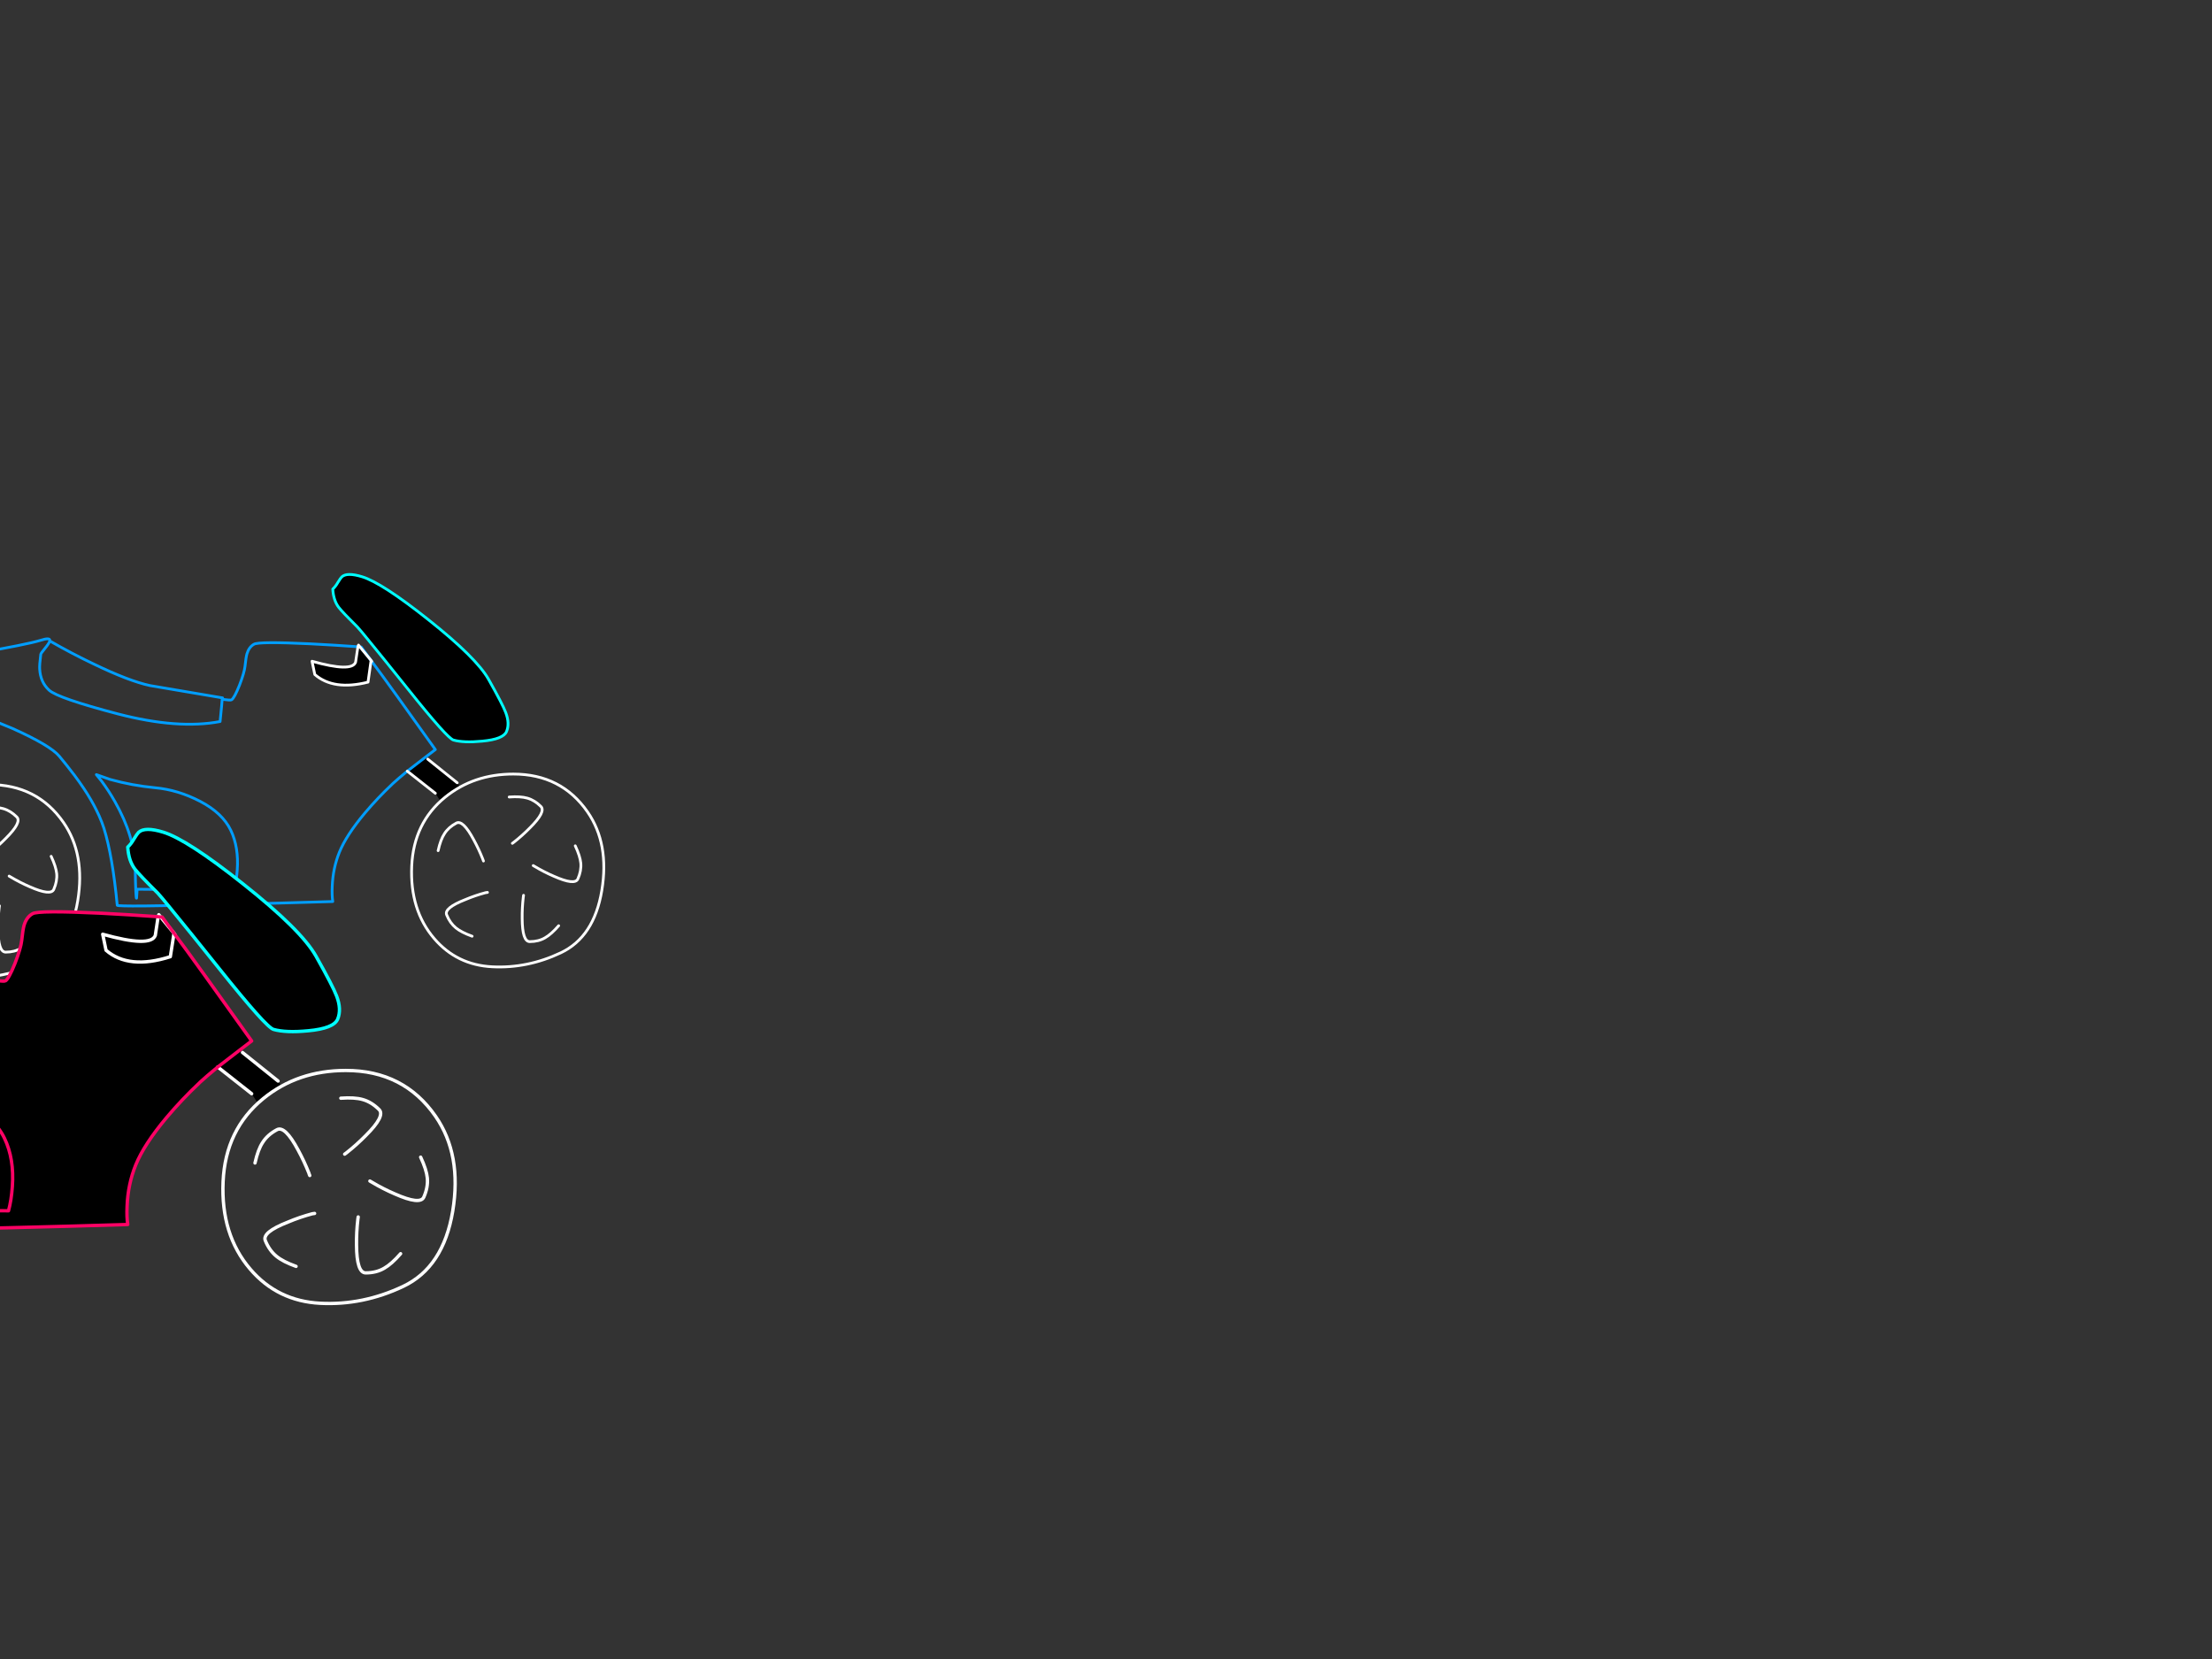 <?xml version="1.0" encoding="utf-8"?>
<svg id="EdithAnim11" image-rendering="inherit" baseProfile="basic" version="1.1" x="0px" y="0px" width="800" height="600" xmlns="http://www.w3.org/2000/svg" xmlns:xlink="http://www.w3.org/1999/xlink">
  <rect width="100%" height="100%" fill="#333333" stroke="none"/>
  <defs>
    <g id="Bike-Wheel" overflow="visible">
      <path id="Layer4_0_1_STROKES" stroke="#FFF" stroke-width="1" stroke-linejoin="round" stroke-linecap="round" fill="none" d="M2.05 -34.85Q-12.35 -34.85 -22.65 -26.45 -34 -17.2 -34.7 -1.55 -35.4 14.3 -26.6 24.6 -18.4 34.2 -5.6 34.85 7.15 35.5 19.2 29.8 31.25 24.1 34.05 7.25 36.85 -9.65 28.9 -21.15 19.4 -34.85 2.05 -34.85Z" test="Bike Wheel"/>
      <path id="Layer3_0_1_STROKES" stroke="#FFF" stroke-width="1" stroke-linejoin="round" stroke-linecap="round" fill="none" d="M.55 -26.55Q4.65 -26.85 7.1 -26.15 9.75 -25.4 12 -23.15 13.95 -21.25 8 -15.35 5.3 -12.6 2.25 -10.2 1.95 -10 1.7 -9.8M24.45 -8.9Q26.2 -5.15 26.45 -2.65 26.7 .1 25.4 3.05 24.35 5.5 16.7 2.1 13.2 .6 9.85 -1.4 9.5 -1.6 9.25 -1.75M18.45 20Q15.75 23.1 13.55 24.35 11.2 25.75 8 25.75 5.3 25.75 5.25 17.4 5.2 13.55 5.65 9.7 5.7 9.35 5.75 9M-25.15 -7.15Q-24.25 -11.2 -22.85 -13.3 -21.4 -15.6 -18.6 -17.1 -16.2 -18.45 -12.25 -11.05 -10.4 -7.65 -9 -4.1 -8.9 -3.7 -8.75 -3.4M-12.85 23.8Q-16.75 22.4 -18.7 20.8 -20.85 19.05 -22.05 16.1 -23.1 13.6 -15.3 10.55 -11.75 9.05 -8 8.05 -7.65 8 -7.3 7.95" test="Bike Wheel"/>
    </g>
  </defs>
  <g id="19_Motorbikesf11r1" overflow="visible">
    <g id="MotorBikeBluef0r1">
      <path fill="#000" stroke="none" d="M154.7,274.55 L154.05,273.7 147.3,278.9 157.45,286.9 159,289.3 Q163.425,286.543 166.4,284.65 L165.35,283.1 154.7,274.55 M128.6,239.5 Q127.25,243.2 112.85,239.15 L113.85,243.95 Q120.7,249.85 133.1,246.7 L134.2,238.85 130.2,234 Q129.8,233.95 129.45,233.9 L128.6,239.5 M154.9,224.1 Q138.15,210.8 131,208.6 125.45,206.9 123.6,208.65 123.15,209.1 122.2,210.65 121.3,212.2 120.35,213.05 120.6,217.15 122.5,219.65 123.9,221.45 129.3,226.8 130.033,227.555 133.35,231.65 133.403,231.685 133.4,231.7 138.085,237.389 147.7,249.4 161.8,267.05 164,267.65 167.7,268.7 174.4,268.05 182.05,267.35 183.2,264.55 184.4,261.65 182.9,257.7 181.8,254.75 176.7,245.7 172.3,237.9 154.9,224.1Z" test="BlueBikeContainer"/>
      <path id="Layer2_0_1_STROKES" stroke="#0FF" stroke-width="1" stroke-linejoin="round" stroke-linecap="round" fill="none" d="M120.35,213.05 Q121.3,212.2 122.2,210.65 123.15,209.1 123.6,208.65 125.45,206.9 131,208.6 138.15,210.8 154.9,224.1 172.3,237.9 176.7,245.7 181.8,254.75 182.9,257.7 184.4,261.65 183.2,264.55 182.05,267.35 174.4,268.05 167.7,268.7 164,267.65 161.8,267.05 147.7,249.4 138.085,237.389 133.425,231.725 133.403,231.685 133.375,231.65 130.033,227.555 129.3,226.8 123.9,221.45 122.5,219.65 120.6,217.15 120.35,213.05Z" test="BlueBikeContainer"/>
      <path id="Layer2_0_2_STROKES" stroke="#009EFF" stroke-width="1" stroke-linejoin="round" stroke-linecap="round" fill="none" d="M129.45,233.9 Q121,233.3 112.3,232.85 93.55,231.95 91.85,233 90.05,234 89.3,236.5 88.95,237.75 88.6,241.05 88.35,243.3 86.6,247.85 84.75,252.45 83.75,253.1 83.408,253.345 80.475,252.925 80.414,252.91 80.35,252.9 L80.15,255.4 Q79.9,258.4 79.6,260.95 64.4,263.85 42.65,258.2 20.9,252.5 17.75,249.6 14.6,246.7 14.35,241.95 14.25,240.5 14.75,236.6 14.8,236.3 16.3,234.45 17.85,232.55 18,231.8 18.025,231.703 18.025,231.625 18.089,230.484 14.6,231.6 9.65,233.1 -8.8,236.3 -18.05,237.85 -26.3,239.15 -26.95,250.85 -27.3,250.85 -27.65,250.85 -11.15,257 4.25,263.35 4.5,263.45 18.2,269.6 21.45,273.5 24.15,276.75 26.35,279.65 26.6,280 26.9,280.35 28.8,282.9 30.3,285.15 33,289.2 34.85,292.95 35.4,294 35.85,295.05 36.9,297.4 37.6,299.6 40.7,309.55 42.4,327.4 42.4,328.05 81.4,327.1 100.85,326.65 120.35,326.05 120,323.9 120.15,320.6 120.4,314 122.75,308.2 125.25,302.05 132,294 136.65,288.5 141.65,283.8 141.8,283.6 142,283.45 143.9,281.7 147.3,278.9 L154.05,273.7 157.45,271.1 Q149.098,259.404 143.875,252.125 143.851,252.087 143.825,252.05 136.822,242.323 135.45,240.55 L134.45,239.2 M130.2,234 Q130.4,234 130.65,234 L134.2,238.85 M130.2,234 Q129.8,233.95 129.45,233.9 M18,231.8 Q26.1,236.45 33.8,240.1 46.6,246.3 54.25,247.95 L80.5,252.4 M34.85,280.15 L36.7,282.45 Q39.35,286 41.55,289.9 48.7,302.45 48.9,314.05 49.1,325.65 49.4,324.8 L49.6,321.6 84.65,321.95 Q85.5,318.85 85.8,314.7 86.4,306.4 83.45,300.25 80.45,294.05 72.45,289.85 64.4,285.65 56.1,284.9 47.75,284.1 39.85,281.9 L34.85,280.15Z" test="BlueBikeContainer"/>
      <path id="Layer2_0_3_STROKES" stroke="#FFF" stroke-width="1" stroke-linejoin="round" stroke-linecap="round" fill="none" d="M134.45,239.2 L134.2,238.85 133.1,246.7 Q120.7,249.85 113.85,243.95 L112.85,239.15 Q127.25,243.2 128.6,239.5 L129.45,233.9 129.65,233.3 130.2,234 134.2,238.85 M165.35,283.1 L154.7,274.55 M147.3,278.9 L157.45,286.9" test="BlueBikeContainer"/>
      <use xlink:href="#Bike-Wheel" transform="translate(183.6 314.8)"/>
      <use xlink:href="#Bike-Wheel" transform="translate(-5.95 318.6)"/>
    </g>
    <g id="MotorBikePinkf0r1">
      <path fill="#000" stroke="none" d="M-81.846,341.261 Q-81.544,346 -77.739,350.502 -73.934,354.005 -47.66,360.891 -21.386,367.716 -3.024,364.213 -2.662,361.132 -2.36,357.508 L-2.118,354.488 Q-2.041,354.5 -1.997,354.488 L-1.937,353.884 -33.647,348.509 Q-42.888,346.516 -58.35,339.026 -67.652,334.617 -77.437,329 -77.618,329.906 -79.49,332.201 -81.302,334.436 -81.363,334.798 -81.967,339.509 -81.846,341.261 M87.697,380.642 L86.912,379.615 78.758,385.896 91.019,395.56 92.891,398.46 Q98.237,395.129 101.83,392.842 L100.562,390.97 87.697,380.642 M56.168,338.301 Q54.537,342.771 37.142,337.878 L38.35,343.677 Q46.625,350.804 61.604,346 L62.933,337.516 58.101,331.657 Q57.618,331.597 57.195,331.536 L56.168,338.301 M37.142,337.878 Q54.537,342.771 56.168,338.301 L57.195,331.536 Q46.987,330.812 36.478,330.268 13.828,329.181 11.774,330.449 9.6,331.657 8.694,334.677 8.271,336.187 7.848,340.174 7.546,342.892 5.432,348.388 3.197,353.945 1.989,354.73 1.576,355.026 -1.997,354.488 -2.041,354.5 -2.118,354.488 L-2.36,357.508 Q-2.662,361.132 -3.024,364.213 -21.386,367.716 -47.66,360.891 -73.934,354.005 -77.739,350.502 -81.544,346 -81.846,341.261 -81.967,339.509 -81.363,334.798 -81.302,334.436 -79.49,332.201 -77.618,329.906 -77.437,329 -77.407,328.882 -77.437,328.758 -77.329,327.41 -81.544,328.758 -87.524,330.57 -109.811,334.436 -120.985,336.308 -130.951,337.878 -131.736,352.012 -132.159,352.012 -132.582,352.012 -112.65,359.441 -94.047,367.112 -93.745,367.233 -77.195,374.662 -73.269,379.373 -70.008,383.299 -67.35,386.802 -67.048,387.225 -66.686,387.648 -65.052,389.838 -63.666,391.816 -63.583,391.963 -63.545,392.057 -63.025,392.774 -62.578,393.446 -59.317,398.339 -57.082,402.869 -56.418,404.137 -55.874,405.406 -54.606,408.244 -53.76,410.902 -50.015,422.922 -47.962,444.484 -47.962,444.813 -39.687,444.786 -39.611,444.817 -39.566,444.786 -28.037,444.784 -.85,444.122 1.113,444.076 3.076,444.001 24.614,443.517 46.202,442.854 45.779,440.256 45.96,436.27 46.262,428.297 49.101,421.291 52.121,413.862 60.275,404.137 65.892,397.493 71.932,391.816 72.114,391.574 72.355,391.393 74.65,389.279 78.758,385.896 L86.912,379.615 91.019,376.474 Q80.93,362.345 74.59,353.522 74.591,353.506 74.53,353.462 66.1,341.711 64.443,339.57 L63.235,337.939 62.933,337.516 61.604,346 Q46.625,350.804 38.35,343.677 L37.142,337.878 M-11.661,399.124 Q-1.997,404.198 1.627,411.687 5.19,419.116 4.466,429.143 4.103,434.156 3.076,437.901 L-39.264,437.478 -39.506,441.344 Q-39.868,442.37 -40.11,428.358 -40.351,414.345 -48.988,399.184 -51.646,394.473 -54.847,390.185 L-57.203,387.286 -51.042,389.52 Q-41.499,392.178 -31.412,393.144 -21.386,394.05 -11.661,399.124 M1.627,411.687 Q-1.997,404.198 -11.661,399.124 -21.386,394.05 -31.412,393.144 -41.499,392.178 -51.042,389.52 L-57.203,387.286 -54.847,390.185 Q-51.646,394.473 -48.988,399.184 -40.351,414.345 -40.11,428.358 -39.868,442.37 -39.506,441.344 L-39.264,437.478 3.076,437.901 Q4.103,434.156 4.466,429.143 5.19,419.116 1.627,411.687 M87.938,319.698 Q67.704,303.632 59.067,300.974 52.363,298.92 50.128,301.034 49.584,301.578 48.437,303.45 47.35,305.323 46.202,306.35 46.504,311.302 48.799,314.322 50.49,316.497 57.014,322.96 57.899,323.872 61.906,328.818 61.97,328.861 61.966,328.879 67.626,335.751 79.241,350.26 96.274,371.582 98.931,372.306 103.401,373.575 111.494,372.79 120.736,371.944 122.125,368.562 123.574,365.058 121.762,360.287 120.434,356.723 114.273,345.791 108.958,336.368 87.938,319.698Z" test="RedBike container" stroke-width="1.208"/>
      <path id="Layer1_0_1_STROKES" stroke="#0FF" stroke-width="1.208" stroke-linejoin="round" stroke-linecap="round" fill="none" d="M46.202,306.35 Q47.35,305.323 48.437,303.45 49.584,301.578 50.128,301.034 52.363,298.92 59.067,300.974 67.704,303.632 87.938,319.698 108.958,336.368 114.273,345.791 120.434,356.723 121.762,360.287 123.574,365.058 122.125,368.562 120.736,371.944 111.494,372.79 103.401,373.575 98.931,372.306 96.274,371.582 79.241,350.26 67.626,335.751 61.997,328.909 61.97,328.861 61.936,328.818 57.899,323.872 57.014,322.96 50.49,316.497 48.799,314.322 46.504,311.302 46.202,306.35Z" test="RedBike container"/>
      <path id="Layer1_0_2_STROKES" stroke="#FFF" stroke-width="1.208" stroke-linejoin="round" stroke-linecap="round" fill="none" d="M62.933,337.516 L61.604,346 Q46.625,350.804 38.35,343.677 L37.142,337.878 Q54.537,342.771 56.168,338.301 L57.195,331.536 M63.235,337.939 L62.933,337.516 58.101,331.657 M57.195,331.536 L57.436,330.812 58.101,331.657 M100.562,390.97 L87.697,380.642 M78.758,385.896 L91.019,395.56" test="RedBike container"/>
      <path id="Layer1_0_3_STROKES" stroke="#FF0265" stroke-width="1.208" stroke-linejoin="round" stroke-linecap="round" fill="none" d="M57.195,331.536 Q46.987,330.812 36.478,330.268 13.828,329.181 11.774,330.449 9.6,331.657 8.694,334.677 8.271,336.187 7.848,340.174 7.546,342.892 5.432,348.388 3.197,353.945 1.989,354.73 1.576,355.026 -1.967,354.519 -2.041,354.5 -2.118,354.488 L-2.36,357.508 Q-2.662,361.132 -3.024,364.213 -21.386,367.716 -47.66,360.891 -73.934,354.005 -77.739,350.502 -81.544,346 -81.846,341.261 -81.967,339.509 -81.363,334.798 -81.302,334.436 -79.49,332.201 -77.618,329.906 -77.437,329 -77.407,328.882 -77.407,328.788 -77.329,327.41 -81.544,328.758 -87.524,330.57 -109.811,334.436 -120.985,336.308 -130.951,337.878 -131.736,352.012 -132.159,352.012 -132.582,352.012 -112.65,359.441 -94.047,367.112 -93.745,367.233 -77.195,374.662 -73.269,379.373 -70.008,383.299 -67.35,386.802 -67.048,387.225 -66.686,387.648 -65.052,389.838 -63.666,391.846 -63.583,391.963 -63.515,392.087 -63.025,392.774 -62.578,393.446 -59.317,398.339 -57.082,402.869 -56.418,404.137 -55.874,405.406 -54.606,408.244 -53.76,410.902 -50.015,422.922 -47.962,444.484 -47.962,444.813 -39.687,444.817 -39.611,444.817 -39.536,444.817 -28.037,444.784 -.85,444.122 1.113,444.076 3.076,444.031 24.614,443.517 46.202,442.854 45.779,440.256 45.96,436.27 46.262,428.297 49.101,421.291 52.121,413.862 60.275,404.137 65.892,397.493 71.932,391.816 72.114,391.574 72.355,391.393 74.65,389.279 78.758,385.896 L86.912,379.615 91.019,376.474 Q80.93,362.345 74.62,353.552 74.591,353.506 74.56,353.462 66.1,341.711 64.443,339.57 L63.235,337.939 M57.195,331.536 Q57.618,331.597 58.101,331.657 58.342,331.657 58.644,331.657 L62.933,337.516 M-77.437,329 Q-67.652,334.617 -58.35,339.026 -42.888,346.516 -33.647,348.509 L-1.937,353.884 M-54.847,390.185 Q-51.646,394.473 -48.988,399.184 -40.351,414.345 -40.11,428.358 -39.868,442.37 -39.506,441.344 L-39.264,437.478 3.076,437.901 Q4.103,434.156 4.466,429.143 5.19,419.116 1.627,411.687 -1.997,404.198 -11.661,399.124 -21.386,394.05 -31.412,393.144 -41.499,392.178 -51.042,389.52 L-57.173,387.286 -54.847,390.185Z" test="RedBike container"/>
      <use xlink:href="#Bike-Wheel" transform="matrix(1.208 0 0 1.208 122.6 429.25)"/>
      <use xlink:href="#Bike-Wheel" transform="matrix(1.208 0 0 1.208 -106.35 433.85)"/>
    </g>
  </g>
</svg>